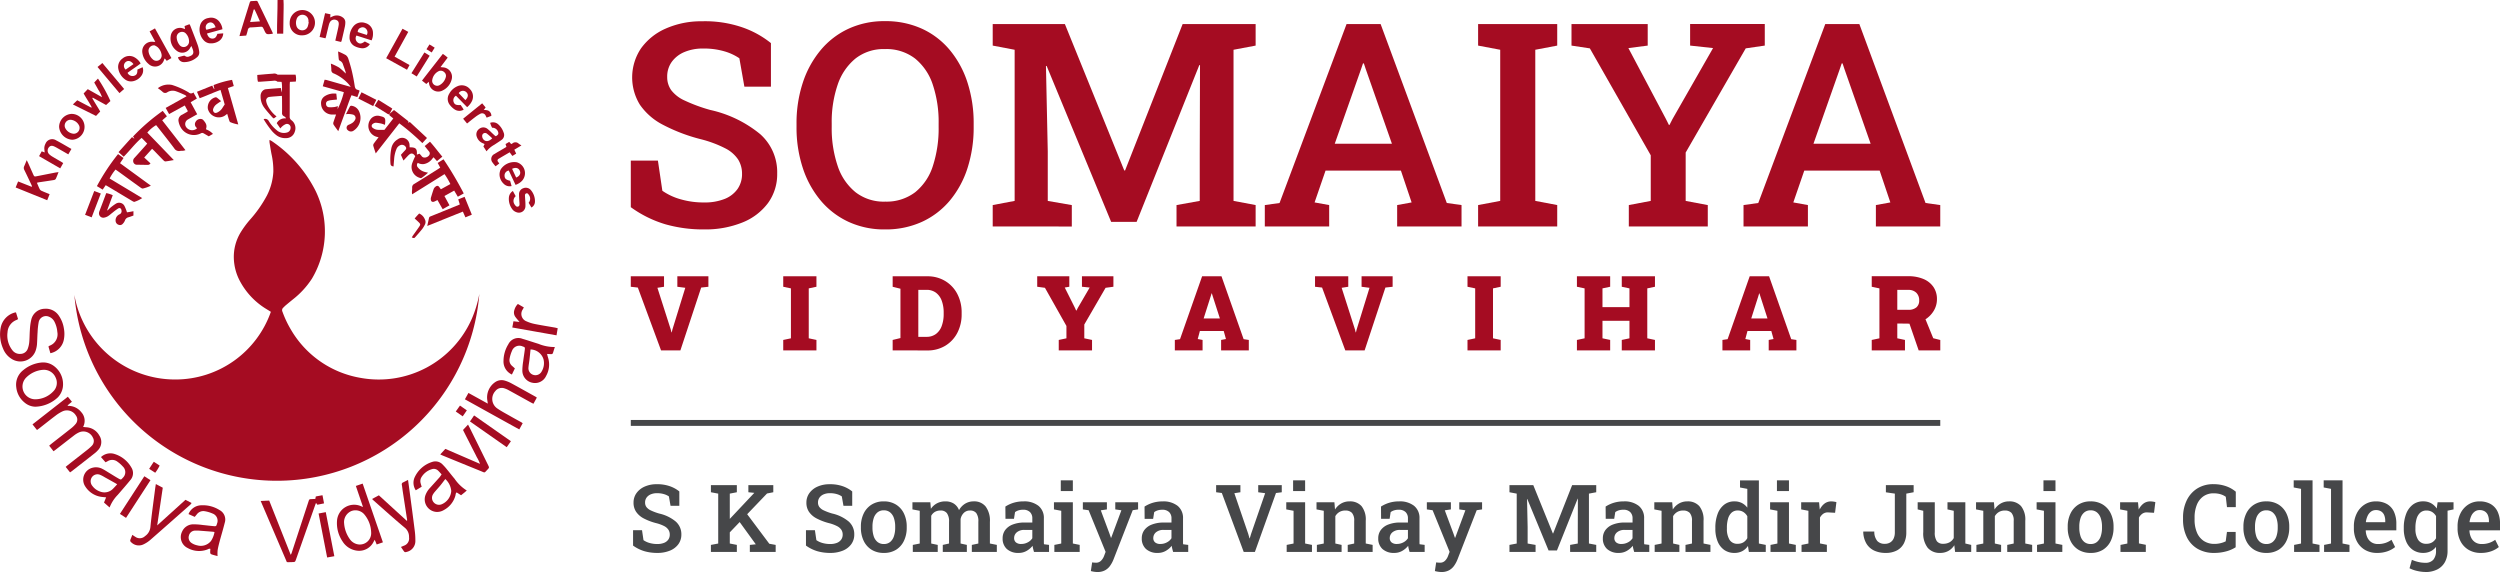 <svg xmlns="http://www.w3.org/2000/svg" width="319.164" height="73.027" viewBox="0 0 319.164 73.027">
    <defs>
        <style>
            .cls-1{fill:#a50c22}
        </style>
    </defs>
    <g id="Group_8672" data-name="Group 8672" transform="translate(-205.944 -361.21)">
        <g id="Group_8158" data-name="Group 8158">
            <path id="Path_16982" d="M290.337 405.942l-2.964-8.021-.9-.1v-1.339h4.245v1.339l-.845.13 1.7 5.316.091.37h.039l.085-.351 1.644-5.335-1.014-.13v-1.339h3.965v1.339l-.923.1-2.652 8.021z" class="cls-1" data-name="Path 16982"/>
            <path id="Path_16983" d="M305.936 405.942v-1.332l.982-.208v-6.376l-.982-.208v-1.339h4.239v1.339l-.982.208v6.374l.982.208v1.332z" class="cls-1" data-name="Path 16983"/>
            <path id="Path_16984" d="M319.906 405.942v-1.332l.994-.241v-6.3l-.994-.247v-1.339h4.433a4.308 4.308 0 0 1 2.268.6 4.162 4.162 0 0 1 1.547 1.644 5.067 5.067 0 0 1 .559 2.421v.149a5.067 5.067 0 0 1-.559 2.421 4.15 4.15 0 0 1-1.547 1.642 4.343 4.343 0 0 1-2.268.591zm3.275-1.729h1.04a1.96 1.96 0 0 0 1.209-.364 2.214 2.214 0 0 0 .739-1.024 4.338 4.338 0 0 0 .25-1.537v-.156a4.317 4.317 0 0 0-.25-1.534 2.226 2.226 0 0 0-.739-1.021 1.966 1.966 0 0 0-1.209-.363h-1.04z" class="cls-1" data-name="Path 16984"/>
            <path id="Path_16985" d="M341.109 405.942v-1.332l.982-.208v-1.579l-2.744-4.87-.987-.135v-1.339h4.1v1.339l-.585.1 1.3 2.594.149.331h.059l.155-.312 1.522-2.613-.989-.1v-1.339h4.017v1.339l-1 .135-2.717 4.687v1.76l.988.208v1.332z" class="cls-1" data-name="Path 16985"/>
            <path id="Path_16986" d="M355.93 405.942v-1.332l.663-.1 2.821-8.033h2.47l2.827 8.033.663.1v1.332h-3.536v-1.332l.618-.118-.286-1.027h-3.042l-.274 1.027.618.118v1.332zm3.678-4.075h2.074l-.923-2.867-.1-.331h-.039l-.11.364z" class="cls-1" data-name="Path 16986"/>
            <path id="Path_16987" d="M377.692 405.942l-2.964-8.021-.9-.1v-1.339h4.244v1.339l-.846.13 1.7 5.316.09.37h.039l.084-.351 1.645-5.335-1.014-.13v-1.339h3.965v1.339l-.923.1-2.652 8.021z" class="cls-1" data-name="Path 16987"/>
            <path id="Path_16988" d="M393.293 405.942v-1.332l.981-.208v-6.376l-.981-.208v-1.339h4.237v1.339l-.981.208v6.374l.981.208v1.332z" class="cls-1" data-name="Path 16988"/>
            <path id="Path_16989" d="M407.262 405.942v-1.332l.981-.208v-6.376l-.981-.208v-1.339h4.245v1.339l-.982.208v2.391h3.445v-2.391l-.982-.208v-1.339h4.238v1.339l-.981.208v6.374l.981.208v1.332h-4.238v-1.33l.982-.208v-2.237h-3.445v2.235l.982.208v1.332z" class="cls-1" data-name="Path 16989"/>
            <path id="Path_16990" d="M425.839 405.942v-1.332l.663-.1 2.821-8.033h2.47l2.827 8.033.663.1v1.332h-3.536v-1.332l.618-.118-.286-1.027h-3.042l-.274 1.027.619.118v1.332zm3.678-4.075h2.075l-.924-2.867-.1-.331h-.039l-.11.364z" class="cls-1" data-name="Path 16990"/>
            <path id="Path_16991" d="M444.9 405.942v-1.332l.982-.208v-6.376l-.982-.208v-1.346h4.653a4.889 4.889 0 0 1 1.951.357 2.887 2.887 0 0 1 1.274 1.018 2.71 2.71 0 0 1 .448 1.562 2.833 2.833 0 0 1-.452 1.547 3.32 3.32 0 0 1-1.238 1.148 3.62 3.62 0 0 1-1.794.426l-1.579-.02v1.89l.981.208v1.332zm3.263-5.18h1.417a1.518 1.518 0 0 0 1.02-.309 1.114 1.114 0 0 0 .358-.894 1.318 1.318 0 0 0-.365-.972 1.4 1.4 0 0 0-1.04-.367h-1.39zm2.729 5.18l-1.273-3.692 1.982-.675 1.151 2.814.9.227v1.326z" class="cls-1" data-name="Path 16991"/>
        </g>
        <path id="Line_1145" fill="none" stroke="#464749" stroke-miterlimit="10" stroke-width="0.754px" d="M0 0L167.174 0" data-name="Line 1145" transform="translate(286.475 415.202)"/>
        <path id="Path_16992" d="M295.812 390.5a17.666 17.666 0 0 1-4.917-.656 14.637 14.637 0 0 1-4.42-2.185v-5.945h3.462l.567 3.85a7.678 7.678 0 0 0 2.316 1.083 10.455 10.455 0 0 0 2.992.41 6.848 6.848 0 0 0 2.652-.453 3.673 3.673 0 0 0 1.643-1.271 3.3 3.3 0 0 0 .569-1.933 3.394 3.394 0 0 0-.5-1.829 4.3 4.3 0 0 0-1.651-1.429 14.677 14.677 0 0 0-3.124-1.163 22.08 22.08 0 0 1-4.836-1.846 8.039 8.039 0 0 1-2.929-2.556 6.648 6.648 0 0 1 .142-7.189 7.633 7.633 0 0 1 3.133-2.52 11.157 11.157 0 0 1 4.632-.941 14.683 14.683 0 0 1 5.086.746 12.151 12.151 0 0 1 3.737 2.041v5.557h-3.391l-.639-3.622a6.756 6.756 0 0 0-1.89-.879 9.239 9.239 0 0 0-2.743-.364 5.973 5.973 0 0 0-2.378.444 3.805 3.805 0 0 0-1.616 1.252 3.186 3.186 0 0 0-.586 1.925 2.867 2.867 0 0 0 .516 1.7 4.466 4.466 0 0 0 1.721 1.322 20.784 20.784 0 0 0 3.266 1.2 15.167 15.167 0 0 1 6.372 3.09 6.486 6.486 0 0 1 2.166 5.023 6.239 6.239 0 0 1-1.161 3.754 7.534 7.534 0 0 1-3.267 2.493 12.6 12.6 0 0 1-4.926.889" class="cls-1" data-name="Path 16992"/>
        <path id="Path_16993" d="M318.922 390.5a10.858 10.858 0 0 1-4.649-.968 10.277 10.277 0 0 1-3.56-2.724 12.493 12.493 0 0 1-2.28-4.154 16.546 16.546 0 0 1-.8-5.254v-.391a16.482 16.482 0 0 1 .8-5.236 12.582 12.582 0 0 1 2.28-4.162 10.21 10.21 0 0 1 3.56-2.734 10.83 10.83 0 0 1 4.632-.967 11.171 11.171 0 0 1 4.739.967 10.107 10.107 0 0 1 3.569 2.734 12.46 12.46 0 0 1 2.254 4.162 16.832 16.832 0 0 1 .781 5.236v.391a16.9 16.9 0 0 1-.781 5.254 12.373 12.373 0 0 1-2.254 4.154 10.173 10.173 0 0 1-3.569 2.724 11.112 11.112 0 0 1-4.722.968m0-3.551a6.043 6.043 0 0 0 3.862-1.2 7.03 7.03 0 0 0 2.254-3.346 15.428 15.428 0 0 0 .737-5.005v-.427a14.979 14.979 0 0 0-.746-4.951 7.156 7.156 0 0 0-2.263-3.338 6.009 6.009 0 0 0-3.861-1.207 5.808 5.808 0 0 0-3.746 1.207 7.312 7.312 0 0 0-2.272 3.338 14.683 14.683 0 0 0-.762 4.951v.427a14.992 14.992 0 0 0 .762 5 7.2 7.2 0 0 0 2.282 3.354 5.868 5.868 0 0 0 3.753 1.2" class="cls-1" data-name="Path 16993"/>
        <path id="Path_16994" d="M332.679 390.124v-2.734l2.8-.532v-19.295l-2.8-.532v-2.752h9.213l7.579 18.692h.107l7.349-18.692h9.318v2.752l-2.822.532v19.294l2.822.532v2.734h-10.1v-2.733l2.964-.532v-6.017l.035-11.308-.089-.016-8.006 20.022H347.8l-8.237-19.916-.087.019.231 10.9v6.319l3.07.532v2.734z" class="cls-1" data-name="Path 16994"/>
        <path id="Path_16995" d="M367.417 390.124v-2.734l1.882-.265 8.555-22.846h4.346l8.45 22.846 1.881.265v2.734h-8.219v-2.734l1.846-.337-1.367-4.065h-9.621l-1.4 4.065 1.863.337v2.734zm8.928-10.562h7.3l-3.354-9.567-.23-.692h-.108l-.248.727z" class="cls-1" data-name="Path 16995"/>
        <path id="Path_16996" d="M394.647 390.124v-2.734l2.822-.532v-19.295l-2.822-.532v-2.752h10.1v2.752l-2.8.532v19.294l2.8.532v2.734z" class="cls-1" data-name="Path 16996"/>
        <path id="Path_16997" d="M413.888 390.124v-2.734l2.8-.532v-5.822l-7.775-13.651-2.343-.354v-2.752h9.73v2.752l-2.467.319 4.794 9.053.39.781.07-.035.372-.729 5.184-9.071-2.929-.319v-2.752h9.532v2.752l-2.432.354-7.667 13.3v6.177l2.822.532v2.734z" class="cls-1" data-name="Path 16997"/>
        <path id="Path_16998" d="M428.532 390.124v-2.734l1.882-.265 8.555-22.846h4.349l8.45 22.846 1.88.265v2.734h-8.218v-2.734l1.846-.337-1.367-4.065h-9.621l-1.4 4.065 1.863.337v2.734zm8.928-10.562h7.3l-3.354-9.567-.23-.692h-.108l-.248.727z" class="cls-1" data-name="Path 16998"/>
        <path id="Path_17219" fill="#464749" d="M3.7.123a5.823 5.823 0 0 1-1.626-.217 4.835 4.835 0 0 1-1.459-.72v-1.963h1.143l.188 1.271a2.547 2.547 0 0 0 .765.357 3.457 3.457 0 0 0 .987.135 2.26 2.26 0 0 0 .876-.149 1.213 1.213 0 0 0 .542-.419 1.09 1.09 0 0 0 .184-.639 1.119 1.119 0 0 0-.164-.6 1.424 1.424 0 0 0-.542-.479 4.831 4.831 0 0 0-1.031-.38 7.308 7.308 0 0 1-1.6-.609A2.653 2.653 0 0 1 1-5.133a2.056 2.056 0 0 1-.325-1.16 2.051 2.051 0 0 1 .372-1.213 2.521 2.521 0 0 1 1.033-.832 3.684 3.684 0 0 1 1.529-.311 4.845 4.845 0 0 1 1.679.249 4.022 4.022 0 0 1 1.233.674v1.834H5.4l-.211-1.2a2.24 2.24 0 0 0-.624-.29 3.044 3.044 0 0 0-.905-.12 1.969 1.969 0 0 0-.785.146 1.254 1.254 0 0 0-.533.413 1.054 1.054 0 0 0-.192.643.949.949 0 0 0 .17.563 1.481 1.481 0 0 0 .568.437 6.925 6.925 0 0 0 1.078.4 5.011 5.011 0 0 1 2.1 1.02 2.143 2.143 0 0 1 .715 1.658A2.058 2.058 0 0 1 6.4-.993a2.484 2.484 0 0 1-1.077.823A4.16 4.16 0 0 1 3.7.123zm9.021-2.373l-.773-.891 4.125-4.383.018-.023-.756-.076v-.908h3.182v.908l-.8.158zM10.553 0v-.9l.932-.176v-6.371l-.932-.176v-.908h3.311v.908l-.9.176v6.369l.9.176V0zm4.969 0v-.9l.756-.076v-.008L14.027-4.09l.926-1.037 3.053 4.078.814.149V0zM25.77.123a5.823 5.823 0 0 1-1.623-.217 4.835 4.835 0 0 1-1.459-.721v-1.962h1.142l.188 1.271a2.547 2.547 0 0 0 .765.357 3.457 3.457 0 0 0 .987.135 2.26 2.26 0 0 0 .876-.149 1.213 1.213 0 0 0 .542-.419 1.09 1.09 0 0 0 .188-.639 1.119 1.119 0 0 0-.164-.6 1.424 1.424 0 0 0-.545-.472 4.831 4.831 0 0 0-1.031-.384 7.308 7.308 0 0 1-1.6-.609 2.653 2.653 0 0 1-.967-.844 2.056 2.056 0 0 1-.325-1.16 2.051 2.051 0 0 1 .372-1.213 2.521 2.521 0 0 1 1.034-.832 3.684 3.684 0 0 1 1.529-.311 4.845 4.845 0 0 1 1.681.246 4.022 4.022 0 0 1 1.233.674v1.834h-1.118l-.211-1.2a2.24 2.24 0 0 0-.624-.29 3.044 3.044 0 0 0-.905-.12 1.969 1.969 0 0 0-.785.146 1.254 1.254 0 0 0-.533.413 1.054 1.054 0 0 0-.193.636.949.949 0 0 0 .17.563 1.481 1.481 0 0 0 .568.437 6.925 6.925 0 0 0 1.078.4 5.011 5.011 0 0 1 2.1 1.02 2.143 2.143 0 0 1 .715 1.658 2.058 2.058 0 0 1-.384 1.239 2.484 2.484 0 0 1-1.071.82 4.16 4.16 0 0 1-1.63.293zm6.861 0a2.9 2.9 0 0 1-1.57-.41 2.686 2.686 0 0 1-1.008-1.14 3.822 3.822 0 0 1-.353-1.678v-.123a3.789 3.789 0 0 1 .352-1.67 2.729 2.729 0 0 1 1.008-1.143 2.849 2.849 0 0 1 1.559-.416 2.887 2.887 0 0 1 1.57.413A2.709 2.709 0 0 1 35.2-4.9a3.8 3.8 0 0 1 .352 1.676v.123a3.822 3.822 0 0 1-.352 1.674 2.692 2.692 0 0 1-1 1.14 2.877 2.877 0 0 1-1.569.41zm0-1.137a1.223 1.223 0 0 0 .812-.267 1.594 1.594 0 0 0 .478-.738 3.416 3.416 0 0 0 .158-1.087v-.123a3.368 3.368 0 0 0-.158-1.078 1.6 1.6 0 0 0-.48-.738 1.235 1.235 0 0 0-.82-.27 1.218 1.218 0 0 0-.809.27 1.584 1.584 0 0 0-.478.738 3.427 3.427 0 0 0-.155 1.078v.123a3.475 3.475 0 0 0 .155 1.087 1.555 1.555 0 0 0 .48.738 1.247 1.247 0 0 0 .817.267zM36.328 0v-.9l.885-.176v-4.18l-.932-.176v-.908h2.285l.07.832a2.182 2.182 0 0 1 .776-.7 2.259 2.259 0 0 1 1.081-.249 1.957 1.957 0 0 1 1.063.278 1.72 1.72 0 0 1 .671.841 2.242 2.242 0 0 1 .773-.82 2.071 2.071 0 0 1 1.122-.3 1.86 1.86 0 0 1 1.5.65 3 3 0 0 1 .548 1.969v2.76l.885.176V0h-3.192v-.9l.832-.176v-2.768a1.784 1.784 0 0 0-.27-1.125.973.973 0 0 0-.791-.322 1.089 1.089 0 0 0-.8.311 1.482 1.482 0 0 0-.407.791v3.111l.8.176V0h-3.073v-.9l.8-.176v-2.768a1.763 1.763 0 0 0-.275-1.11.97.97 0 0 0-.8-.337 1.406 1.406 0 0 0-.729.176 1.275 1.275 0 0 0-.472.5v3.539l.832.176V0zM49.84.123a2.136 2.136 0 0 1-1.506-.5 1.774 1.774 0 0 1-.539-1.371 1.736 1.736 0 0 1 .328-1.049 2.136 2.136 0 0 1 .961-.706 4.112 4.112 0 0 1 1.535-.255h.967v-.533a1.079 1.079 0 0 0-.3-.8 1.193 1.193 0 0 0-.876-.3 1.938 1.938 0 0 0-.58.079 1.527 1.527 0 0 0-.451.226l-.135.855h-1.086l-.012-1.564a4.183 4.183 0 0 1 1.043-.483 4.286 4.286 0 0 1 1.277-.179 2.927 2.927 0 0 1 1.9.565 1.969 1.969 0 0 1 .694 1.62V-1.225q0 .123.015.24l.645.082V0H51.8q-.059-.205-.108-.4a2.993 2.993 0 0 1-.073-.387 2.621 2.621 0 0 1-.765.653 2.008 2.008 0 0 1-1.014.257zm.334-1.143a1.73 1.73 0 0 0 .832-.208 1.479 1.479 0 0 0 .58-.524v-1.06H50.6a1.436 1.436 0 0 0-1 .308.945.945 0 0 0-.337.718.7.7 0 0 0 .234.568 1.013 1.013 0 0 0 .677.198zM54.4 0v-.9l.879-.176v-4.18l-.932-.176v-.908h2.413v5.262l.873.176V0zm.82-7.775v-1.366h1.54v1.365zm4.67 10.336a2.9 2.9 0 0 1-.419-.035 2.964 2.964 0 0 1-.413-.088l.164-1.107q.105.018.255.029t.237.012a.884.884 0 0 0 .621-.231A1.669 1.669 0 0 0 60.75.5l.193-.51-2.168-5.316-.738-.105v-.909h3.07v.908l-.779.117 1.1 2.953.193.551h.035l1.3-3.51-.779-.111v-.908h2.912v.908l-.686.1L61.951.955a3.794 3.794 0 0 1-.437.812 1.911 1.911 0 0 1-.656.58 2 2 0 0 1-.963.214zM67.605.123a2.136 2.136 0 0 1-1.506-.5 1.774 1.774 0 0 1-.539-1.371 1.736 1.736 0 0 1 .328-1.049 2.136 2.136 0 0 1 .962-.703 4.112 4.112 0 0 1 1.535-.255h.967v-.533a1.079 1.079 0 0 0-.3-.8 1.193 1.193 0 0 0-.876-.3 1.938 1.938 0 0 0-.58.079 1.527 1.527 0 0 0-.451.226l-.135.855h-1.086l-.012-1.564a4.183 4.183 0 0 1 1.043-.483 4.286 4.286 0 0 1 1.277-.179 2.927 2.927 0 0 1 1.9.565 1.969 1.969 0 0 1 .694 1.62V-1.222q0 .123.015.24l.649.082V0h-1.927q-.059-.205-.108-.4a2.993 2.993 0 0 1-.073-.387 2.621 2.621 0 0 1-.765.653 2.008 2.008 0 0 1-1.012.257zm.334-1.143a1.73 1.73 0 0 0 .832-.208 1.479 1.479 0 0 0 .58-.524v-1.06h-.984a1.436 1.436 0 0 0-1 .308.945.945 0 0 0-.337.718.7.7 0 0 0 .234.568 1.013 1.013 0 0 0 .675.198zM78.574 0l-2.795-7.529-.727-.094v-.908h3.1v.908l-.773.123 1.775 5.2.158.557h.035l.164-.551 1.8-5.209-.885-.117v-.908h3.006v.908l-.738.094L80 0zm5.484 0v-.9l.879-.176v-4.18l-.932-.176v-.908h2.408v5.262l.873.176V0zm.82-7.775v-1.366h1.535v1.365zM87.914 0v-.9l.879-.176v-4.18l-.926-.176v-.908h2.285l.076.92a2.3 2.3 0 0 1 .788-.765 2.1 2.1 0 0 1 1.069-.272 1.952 1.952 0 0 1 1.523.6 2.734 2.734 0 0 1 .545 1.878v2.9l.879.176V0h-3.18v-.9l.826-.176v-2.891a1.464 1.464 0 0 0-.287-1.022 1.127 1.127 0 0 0-.855-.3 1.431 1.431 0 0 0-.747.19 1.468 1.468 0 0 0-.519.53v3.492l.8.176V0zm9.879.123a2.136 2.136 0 0 1-1.506-.5 1.774 1.774 0 0 1-.539-1.371 1.736 1.736 0 0 1 .328-1.049 2.136 2.136 0 0 1 .961-.706 4.112 4.112 0 0 1 1.535-.255h.967v-.533a1.079 1.079 0 0 0-.3-.8 1.193 1.193 0 0 0-.876-.3 1.938 1.938 0 0 0-.58.079 1.527 1.527 0 0 0-.451.226l-.132.856h-1.089L96.1-5.795a4.183 4.183 0 0 1 1.043-.483 4.286 4.286 0 0 1 1.277-.179 2.927 2.927 0 0 1 1.9.565 1.969 1.969 0 0 1 .694 1.62V-1.225q0 .123.015.24l.645.082V0H99.75q-.059-.205-.108-.4a2.993 2.993 0 0 1-.073-.387 2.621 2.621 0 0 1-.765.653 2.008 2.008 0 0 1-1.011.257zm.334-1.143a1.73 1.73 0 0 0 .832-.208 1.479 1.479 0 0 0 .58-.524v-1.06h-.984a1.436 1.436 0 0 0-1 .308.945.945 0 0 0-.337.718.7.7 0 0 0 .234.568 1.013 1.013 0 0 0 .675.198zm5.684 3.58a2.9 2.9 0 0 1-.419-.035 2.964 2.964 0 0 1-.413-.088l.164-1.107q.105.018.255.029t.237.012a.884.884 0 0 0 .621-.231 1.669 1.669 0 0 0 .41-.642l.193-.51-2.168-5.314-.738-.105v-.909h3.07v.908l-.779.117 1.1 2.953.193.551h.035l1.3-3.51-.779-.111v-.908h2.912v.908l-.686.1-2.452 6.287a3.794 3.794 0 0 1-.437.812 1.911 1.911 0 0 1-.656.58 2 2 0 0 1-.963.214zM112.5 0v-.9l.926-.176v-6.371l-.926-.176v-.908h3.041l2.5 6.17h.035l2.426-6.17h3.076v.908l-.932.176v6.369l.932.176V0h-3.334v-.9l.979-.176v-1.988l.012-3.732-.029-.006-2.642 6.609h-1.072l-2.719-6.574-.029.006.076 3.6v2.086l1.014.176V0zm13.969.123a2.136 2.136 0 0 1-1.506-.5 1.774 1.774 0 0 1-.539-1.371 1.736 1.736 0 0 1 .328-1.049 2.136 2.136 0 0 1 .961-.706 4.112 4.112 0 0 1 1.535-.255h.967v-.533a1.079 1.079 0 0 0-.3-.8 1.193 1.193 0 0 0-.876-.3 1.938 1.938 0 0 0-.58.079 1.527 1.527 0 0 0-.451.226l-.135.855h-1.084l-.012-1.564a4.183 4.183 0 0 1 1.043-.483 4.286 4.286 0 0 1 1.277-.179 2.927 2.927 0 0 1 1.9.565 1.969 1.969 0 0 1 .694 1.62V-1.225q0 .123.015.24l.645.082V0h-1.928q-.059-.205-.108-.4a2.993 2.993 0 0 1-.073-.387 2.621 2.621 0 0 1-.765.653 2.008 2.008 0 0 1-1.008.257zm.331-1.143a1.73 1.73 0 0 0 .832-.208 1.479 1.479 0 0 0 .58-.524v-1.06h-.984a1.436 1.436 0 0 0-1 .308.945.945 0 0 0-.337.718.7.7 0 0 0 .234.568 1.013 1.013 0 0 0 .675.198zM131.039 0v-.9l.879-.176v-4.18l-.926-.176v-.908h2.285l.076.92a2.3 2.3 0 0 1 .788-.765 2.1 2.1 0 0 1 1.069-.272 1.952 1.952 0 0 1 1.523.6 2.734 2.734 0 0 1 .545 1.878v2.9l.879.176V0h-3.182v-.9l.826-.176v-2.891a1.464 1.464 0 0 0-.287-1.022 1.127 1.127 0 0 0-.855-.3 1.431 1.431 0 0 0-.747.19 1.468 1.468 0 0 0-.519.53v3.492l.8.176V0zm10.184.123a2.209 2.209 0 0 1-1.312-.387 2.44 2.44 0 0 1-.835-1.081 4.18 4.18 0 0 1-.29-1.62v-.123a4.928 4.928 0 0 1 .29-1.77 2.634 2.634 0 0 1 .838-1.178 2.074 2.074 0 0 1 1.3-.422 2.067 2.067 0 0 1 .952.208 2.034 2.034 0 0 1 .7.595v-2.4l-.932-.176v-.908h2.408v8.063l.879.176V0h-2.156l-.117-.768a2 2 0 0 1-.729.665 2.123 2.123 0 0 1-.996.226zm.416-1.166a1.376 1.376 0 0 0 .727-.185 1.438 1.438 0 0 0 .5-.536v-2.795a1.505 1.505 0 0 0-.5-.536 1.305 1.305 0 0 0-.718-.2 1.13 1.13 0 0 0-.788.278 1.643 1.643 0 0 0-.454.773 4.072 4.072 0 0 0-.146 1.151v.123a2.626 2.626 0 0 0 .325 1.4 1.145 1.145 0 0 0 1.054.527zM145.828 0v-.9l.879-.176v-4.18l-.932-.176v-.908h2.408v5.262l.873.176V0zm.82-7.775v-1.366h1.535v1.365zM149.789 0v-.9l.879-.176v-4.18l-.926-.176v-.908h2.285l.076.8.012.129a2.1 2.1 0 0 1 .618-.773 1.409 1.409 0 0 1 .858-.27 2.228 2.228 0 0 1 .349.029 2.38 2.38 0 0 1 .3.064L154.072-5l-.826-.047a1.029 1.029 0 0 0-.665.158 1.439 1.439 0 0 0-.437.5v3.3l.879.176V0zm10.729.123a3.389 3.389 0 0 1-1.444-.293 2.3 2.3 0 0 1-1-.894 3.05 3.05 0 0 1-.407-1.509l.012-.035h1.4a1.834 1.834 0 0 0 .381 1.21 1.261 1.261 0 0 0 .955.36 1.3 1.3 0 0 0 .691-.176 1.133 1.133 0 0 0 .439-.5 1.852 1.852 0 0 0 .155-.786v-4.947l-1.143-.17v-.914h3.543v.908l-.937.176V-2.5a3 3 0 0 1-.3 1.389 2.135 2.135 0 0 1-.894.914 2.987 2.987 0 0 1-1.451.32zm6.973 0a2.011 2.011 0 0 1-1.591-.647 2.984 2.984 0 0 1-.571-2.013v-2.719l-.715-.176v-.908h2.186v3.814a1.91 1.91 0 0 0 .261 1.151.963.963 0 0 0 .806.331 1.637 1.637 0 0 0 .817-.19 1.4 1.4 0 0 0 .536-.542v-3.48l-.8-.176v-.908h2.28v5.262l.75.176V0h-2.057l-.1-.861a2.084 2.084 0 0 1-.759.729 2.121 2.121 0 0 1-1.044.255zM172.113 0v-.9l.879-.176v-4.18l-.926-.176v-.908h2.285l.076.92a2.3 2.3 0 0 1 .788-.765 2.1 2.1 0 0 1 1.069-.272 1.952 1.952 0 0 1 1.523.6 2.734 2.734 0 0 1 .545 1.878v2.9l.879.176V0h-3.182v-.9l.826-.176v-2.891a1.464 1.464 0 0 0-.287-1.022 1.127 1.127 0 0 0-.855-.3 1.431 1.431 0 0 0-.747.19 1.468 1.468 0 0 0-.519.53v3.492l.8.176V0zm7.74 0v-.9l.879-.176v-4.18l-.932-.176v-.908h2.408v5.262l.873.176V0zm.82-7.775v-1.366h1.535v1.365zM186.7.123a2.9 2.9 0 0 1-1.57-.41 2.686 2.686 0 0 1-1.008-1.14 3.822 3.822 0 0 1-.352-1.679v-.123a3.789 3.789 0 0 1 .352-1.67 2.729 2.729 0 0 1 1.008-1.143 2.849 2.849 0 0 1 1.559-.416 2.887 2.887 0 0 1 1.57.413A2.709 2.709 0 0 1 189.27-4.9a3.8 3.8 0 0 1 .352 1.676v.123a3.822 3.822 0 0 1-.352 1.679 2.692 2.692 0 0 1-1 1.14 2.877 2.877 0 0 1-1.57.405zm0-1.137a1.223 1.223 0 0 0 .812-.267 1.594 1.594 0 0 0 .478-.738 3.416 3.416 0 0 0 .158-1.087v-.123a3.368 3.368 0 0 0-.158-1.078 1.6 1.6 0 0 0-.48-.738 1.235 1.235 0 0 0-.82-.27 1.218 1.218 0 0 0-.809.27 1.584 1.584 0 0 0-.478.738 3.427 3.427 0 0 0-.155 1.078v.123a3.475 3.475 0 0 0 .155 1.087 1.555 1.555 0 0 0 .48.738 1.247 1.247 0 0 0 .817.267zM190.506 0v-.9l.879-.176v-4.18l-.926-.176v-.908h2.285l.076.8.012.129a2.1 2.1 0 0 1 .618-.773 1.409 1.409 0 0 1 .858-.27 2.228 2.228 0 0 1 .349.029 2.38 2.38 0 0 1 .3.064L194.789-5l-.826-.047a1.029 1.029 0 0 0-.665.158 1.439 1.439 0 0 0-.437.5v3.3l.879.176V0zm11.977.123a4.111 4.111 0 0 1-2.153-.536 3.5 3.5 0 0 1-1.365-1.5 5.041 5.041 0 0 1-.472-2.241v-.217a5 5 0 0 1 .469-2.212A3.642 3.642 0 0 1 200.3-8.1a3.813 3.813 0 0 1 2.086-.554 4.78 4.78 0 0 1 1.576.252 3.921 3.921 0 0 1 1.266.709v1.969h-1.125l-.152-1.318a2.161 2.161 0 0 0-.428-.24 2.5 2.5 0 0 0-.513-.152 3.262 3.262 0 0 0-.606-.053 2.222 2.222 0 0 0-1.315.387 2.411 2.411 0 0 0-.835 1.084 4.274 4.274 0 0 0-.287 1.635v.229a4.175 4.175 0 0 0 .3 1.673 2.383 2.383 0 0 0 .876 1.075 2.437 2.437 0 0 0 1.368.375 3.261 3.261 0 0 0 .765-.091 3.009 3.009 0 0 0 .665-.237l.158-1.2h1.113V-.6a4.31 4.31 0 0 1-1.2.521 5.666 5.666 0 0 1-1.53.202zm6.65 0a2.9 2.9 0 0 1-1.57-.41 2.686 2.686 0 0 1-1.008-1.14 3.822 3.822 0 0 1-.352-1.679v-.123a3.789 3.789 0 0 1 .352-1.67 2.729 2.729 0 0 1 1.008-1.143 2.849 2.849 0 0 1 1.559-.416 2.887 2.887 0 0 1 1.57.413A2.709 2.709 0 0 1 211.7-4.9a3.8 3.8 0 0 1 .352 1.676v.123a3.822 3.822 0 0 1-.352 1.679 2.692 2.692 0 0 1-1 1.14 2.877 2.877 0 0 1-1.567.405zm0-1.137a1.223 1.223 0 0 0 .812-.267 1.594 1.594 0 0 0 .478-.738 3.416 3.416 0 0 0 .158-1.087v-.123a3.368 3.368 0 0 0-.158-1.078 1.6 1.6 0 0 0-.48-.738 1.235 1.235 0 0 0-.82-.27 1.218 1.218 0 0 0-.809.27 1.584 1.584 0 0 0-.478.738 3.427 3.427 0 0 0-.155 1.078v.123a3.475 3.475 0 0 0 .155 1.087 1.555 1.555 0 0 0 .48.738 1.247 1.247 0 0 0 .817.267zM212.672 0v-.9l.885-.176v-6.981l-.937-.176v-.908h2.408v8.063l.885.176V0zm3.828 0v-.9l.885-.176v-6.981l-.937-.176v-.908h2.408v8.063l.885.176V0zm6.762.123a2.964 2.964 0 0 1-1.562-.4 2.734 2.734 0 0 1-1.031-1.11 3.486 3.486 0 0 1-.366-1.623v-.246a3.651 3.651 0 0 1 .36-1.649 2.832 2.832 0 0 1 .993-1.137 2.578 2.578 0 0 1 1.441-.413 2.789 2.789 0 0 1 1.444.346 2.2 2.2 0 0 1 .882.981 3.564 3.564 0 0 1 .3 1.526v.844h-3.893l-.012.029a2.285 2.285 0 0 0 .208.885 1.459 1.459 0 0 0 .527.609 1.5 1.5 0 0 0 .835.223 2.952 2.952 0 0 0 .938-.141 2.882 2.882 0 0 0 .779-.4l.463.926a3.212 3.212 0 0 1-.955.533 3.858 3.858 0 0 1-1.353.217zM221.854-3.8h2.455v-.152a1.947 1.947 0 0 0-.126-.729 1.029 1.029 0 0 0-.393-.489 1.206 1.206 0 0 0-.677-.176 1.026 1.026 0 0 0-.627.2 1.4 1.4 0 0 0-.431.542 2.65 2.65 0 0 0-.22.776zm7.594 6.357a4.867 4.867 0 0 1-1.04-.126 4.153 4.153 0 0 1-1-.349l.3-1.078a4.456 4.456 0 0 0 .826.275 3.762 3.762 0 0 0 .855.105 1.312 1.312 0 0 0 1.063-.4 1.715 1.715 0 0 0 .337-1.134v-.5a1.971 1.971 0 0 1-.7.571 2.094 2.094 0 0 1-.926.2 2.286 2.286 0 0 1-1.333-.387 2.435 2.435 0 0 1-.855-1.084 4.112 4.112 0 0 1-.3-1.617v-.123a4.84 4.84 0 0 1 .3-1.77 2.653 2.653 0 0 1 .85-1.178 2.117 2.117 0 0 1 1.321-.422 2.045 2.045 0 0 1 1.008.237 2.119 2.119 0 0 1 .727.677l.111-.8h1.271v6.2a2.925 2.925 0 0 1-.334 1.433 2.286 2.286 0 0 1-.967.938 3.236 3.236 0 0 1-1.515.336zm.117-3.6a1.389 1.389 0 0 0 .729-.182 1.39 1.39 0 0 0 .5-.527v-2.824a1.478 1.478 0 0 0-.5-.524 1.332 1.332 0 0 0-.721-.19 1.16 1.16 0 0 0-.8.278 1.638 1.638 0 0 0-.463.773 4 4 0 0 0-.149 1.151v.123a2.553 2.553 0 0 0 .337 1.4 1.18 1.18 0 0 0 1.066.522zm2.5-4.184l-.621-1.113h1.582v.908zM236.5.123a2.964 2.964 0 0 1-1.562-.4 2.734 2.734 0 0 1-1.031-1.11 3.486 3.486 0 0 1-.366-1.623v-.246a3.651 3.651 0 0 1 .36-1.649 2.832 2.832 0 0 1 .993-1.137 2.578 2.578 0 0 1 1.441-.413 2.789 2.789 0 0 1 1.444.346 2.2 2.2 0 0 1 .882.981 3.564 3.564 0 0 1 .3 1.526v.844h-3.891l-.012.029a2.285 2.285 0 0 0 .208.885 1.459 1.459 0 0 0 .527.609 1.5 1.5 0 0 0 .835.223 2.952 2.952 0 0 0 .938-.141 2.882 2.882 0 0 0 .779-.4l.463.926a3.212 3.212 0 0 1-.955.533 3.858 3.858 0 0 1-1.353.217zM235.09-3.8h2.455v-.152a1.947 1.947 0 0 0-.126-.729 1.029 1.029 0 0 0-.393-.489 1.206 1.206 0 0 0-.677-.176 1.026 1.026 0 0 0-.627.2 1.4 1.4 0 0 0-.431.542 2.65 2.65 0 0 0-.22.776z" data-name="Path 17219" transform="translate(286.15 431.676)"/>
        <path id="Path_16999" d="M240.8 365.481a1.441 1.441 0 0 1-.157.052c-.708.086-.708.086-1.009-.557-.175-.372-.175-.371-.6-.337-.345.027-.691.057-1.035.07a.378.378 0 0 0-.419.341 7.168 7.168 0 0 1-.205.7l-.858.066c.042-.159.068-.272.1-.382q.582-1.883 1.167-3.764c.094-.309.1-.317.416-.326.705-.02.522-.154.845.5.522 1.06 1.029 2.129 1.543 3.193.066.139.129.278.206.444m-2.356-3.074l-.1.009c-.146.514-.294 1.027-.46 1.606l1.253-.084c-.247-.555-.457-1.05-.7-1.531" class="cls-1" data-name="Path 16999"/>
        <path id="Path_17000" d="M242.929 364.132a1.614 1.614 0 1 1 1.64 1.587 1.518 1.518 0 0 1-1.64-1.587m2.43-.092l-.034-.006a1.913 1.913 0 0 0 0-.214.772.772 0 0 0-1.515-.158 1.39 1.39 0 0 0-.026.844.763.763 0 0 0 .695.573.742.742 0 0 0 .754-.487 3.75 3.75 0 0 0 .127-.552" class="cls-1" data-name="Path 17000"/>
        <path id="Path_17001" d="M247.5 366.1c-.258-.059-.486-.109-.754-.169.236-1.023.466-2.013.7-3.038l.682.138-.026.415c.123-.057.22-.108.322-.149a1.254 1.254 0 0 1 1.257.125.745.745 0 0 1 .349.666 2.758 2.758 0 0 1-.054.5c-.125.582-.262 1.162-.4 1.743-.016.068-.047.132-.083.237l-.742-.173c.11-.485.216-.936.315-1.387a6.021 6.021 0 0 0 .121-.632c.036-.353-.073-.533-.343-.624a.64.64 0 0 0-.755.249 1.324 1.324 0 0 0-.163.394c-.124.485-.236.973-.354 1.46-.016.067-.042.134-.078.248" class="cls-1" data-name="Path 17001"/>
        <path id="Path_17002" d="M241.375 361.21h.759c.053.716 0 1.426 0 2.135s-.021 1.427-.032 2.167h-.788c-.016-1.431.071-2.843.062-4.3" class="cls-1" data-name="Path 17002"/>
        <path id="Path_17003" d="M267.138 398.73a25.939 25.939 0 0 1-51.7.128 13.048 13.048 0 0 0 12.918 10.8 12.915 12.915 0 0 0 12.168-8.64c-.16-.1-.328-.207-.5-.311a9.271 9.271 0 0 1-3.4-3.518 6.6 6.6 0 0 1-.827-2.978 6.007 6.007 0 0 1 .881-3.351 12.347 12.347 0 0 1 1.142-1.557 15.718 15.718 0 0 0 2.184-3.1 7.521 7.521 0 0 0 .835-3.053 9.484 9.484 0 0 0-.228-2.24c-.1-.5-.176-1.011-.259-1.518a2.334 2.334 0 0 1 0-.318 2.334 2.334 0 0 1 .284.146 16.77 16.77 0 0 1 5.6 6.365 11.831 11.831 0 0 1-.469 11.2 10.853 10.853 0 0 1-2.439 2.655q-.474.384-.94.776c-.1.084-.186.185-.283.274a.428.428 0 0 0-.1.517 13.077 13.077 0 0 0 1.088 2.3 12.759 12.759 0 0 0 8.889 6.145 12.967 12.967 0 0 0 14.2-7.556 14.394 14.394 0 0 0 .957-3.169" class="cls-1" data-name="Path 17003"/>
        <path id="Path_17004" d="M212.375 406.3l-.247-.853a.941.941 0 0 1 .143-.1 1.547 1.547 0 0 0 .992-1.756 3.448 3.448 0 0 0-.349-1.271 1.334 1.334 0 0 0-.712-.674.949.949 0 0 0-1.315.666 9.124 9.124 0 0 0-.144 1.314c-.037.524-.041 1.05-.08 1.574a3.427 3.427 0 0 1-.133.664 2.063 2.063 0 0 1-3.151 1.132 2.679 2.679 0 0 1-1.045-1.287 4.486 4.486 0 0 1-.3-2.665 2.488 2.488 0 0 1 1.779-1.929 1.035 1.035 0 0 1 .172-.021c.088.286.174.565.264.852a1.563 1.563 0 0 1-.176.105 1.783 1.783 0 0 0-1.168 1.581 3.047 3.047 0 0 0 .617 2.288 1.171 1.171 0 0 0 1.034.47.99.99 0 0 0 .922-.633 3.286 3.286 0 0 0 .2-.865c.048-.523.041-1.051.082-1.575a7.1 7.1 0 0 1 .164-1.238 1.789 1.789 0 0 1 1.7-1.449 1.982 1.982 0 0 1 1.862.929 3.886 3.886 0 0 1 .615 1.59 3.771 3.771 0 0 1 0 1.389 2.178 2.178 0 0 1-1.722 1.763" class="cls-1" data-name="Path 17004"/>
        <path id="Path_17005" d="M215.119 412.505c-.2.165-.366.307-.533.447l.012.074a2.1 2.1 0 0 1 1.72.8 1.632 1.632 0 0 1 .235 1.885c.155.019.277.038.4.046a2.011 2.011 0 0 1 1.661 1.037 1.5 1.5 0 0 1-.183 1.912 2.947 2.947 0 0 1-.364.343q-1.494 1.175-2.993 2.341c-.047.036-.1.066-.187.127l-.558-.7c.11-.093.2-.173.29-.245.809-.634 1.62-1.264 2.427-1.9a5.645 5.645 0 0 0 .592-.52.867.867 0 0 0 .158-1.086 1.339 1.339 0 0 0-1.756-.657 3.205 3.205 0 0 0-.611.367c-.779.6-1.547 1.2-2.32 1.8-.1.079-.206.153-.33.246l-.555-.713c.112-.1.2-.176.289-.247.837-.657 1.678-1.306 2.51-1.968a3.707 3.707 0 0 0 .589-.572.848.848 0 0 0 .023-1.064 1.336 1.336 0 0 0-1.72-.528 4.842 4.842 0 0 0-.878.547c-.687.517-1.36 1.055-2.038 1.584-.1.08-.207.154-.333.248-.191-.242-.367-.463-.573-.721l4.513-3.529.514.636" class="cls-1" data-name="Path 17005"/>
        <path id="Path_17006" d="M226.717 375.363l.536.69-.6.517 2.968 3.81a1.733 1.733 0 0 1-.259.073c-.142.015-.288 0-.429.027a.7.7 0 0 1-.749-.338c-.666-.89-1.36-1.758-2.045-2.634-.079-.1-.164-.2-.263-.324a4.412 4.412 0 0 0-1.126.951c1.112 1.152 2.218 2.3 3.383 3.51-.4.069-.736.139-1.073.174-.081.009-.189-.082-.26-.154-.388-.39-.766-.788-1.148-1.182-.083-.084-.169-.162-.291-.277l-1.007 1.113.8.745a.39.39 0 0 1-.389.193c-.43 0-.86-.01-1.29-.018a.464.464 0 0 1-.491-.286.532.532 0 0 1 .129-.591c.461-.5.912-1.011 1.366-1.518.08-.089.154-.18.26-.3l-.711-.734c-.855.734-1.5 1.613-2.292 2.409l-.663-.587 1.726-1.919.267.185.022-.027-.159-.233a25.315 25.315 0 0 1 3.79-3.271" class="cls-1" data-name="Path 17006"/>
        <path id="Path_17007" d="M248.88 373.157l.08.761c-.284.028-.531.05-.776.08a1.491 1.491 0 0 0-.312.073.372.372 0 0 0-.3.43.39.39 0 0 0 .348.395 3.619 3.619 0 0 0 .742-.025 2.577 2.577 0 0 0 .413-.116l-.034.395a9.846 9.846 0 0 0 .8-2.173l-2.69-.752.234-.837c.107.016.187.019.263.039.563.16 1.125.323 1.687.483l1.385.393a4.481 4.481 0 0 0-.321-.41 5.512 5.512 0 0 0-1.825-1.3.448.448 0 0 1-.33-.478c0-.236-.035-.471-.06-.785a7.8 7.8 0 0 1 1.045.5 7.693 7.693 0 0 1 .856.774 1.354 1.354 0 0 0-.024-.223c-.1-.3-.208-.61-.321-.912a.724.724 0 0 0-.416-.508.266.266 0 0 1-.131-.187c-.038-.307-.056-.615-.088-.995a8 8 0 0 1 1 .475.984.984 0 0 1 .321.5c.173.534.332 1.073.459 1.618.138.592.25 1.192.34 1.794.043.282.126.476.428.523a1.012 1.012 0 0 1 .2.1c-.093.268-.186.53-.285.817l-.752-.239c-.316.749-.56 1.518-.843 2.273s-.547 1.5-.846 2.318c-.237-.328-.44-.588-.615-.868a.428.428 0 0 1 .009-.3c.094-.3.205-.605.327-.957h-.448a1.413 1.413 0 0 1-1.465-1.364 1.039 1.039 0 0 1 .474-.981 2.165 2.165 0 0 1 1.458-.321" class="cls-1" data-name="Path 17007"/>
        <path id="Path_17008" d="M238.876 371.644a2.884 2.884 0 0 1-.061-.3c-.015-.177-.018-.355-.028-.563.391-.034.757-.066 1.122-.1.3-.023.6-.048.894-.065a.669.669 0 0 1 .541.1c.057.05.185.025.278.025h2.053a1.934 1.934 0 0 1 .03.883l-.748.035c-.01.144-.024.27-.024.4 0 1.338 0 2.678-.006 4.016a.536.536 0 0 0 .249.5 1.267 1.267 0 0 1 .4 1.453 1.136 1.136 0 0 1-1.138.814 1.824 1.824 0 0 1-1.237-.394 3.94 3.94 0 0 1-.52-.489 11.658 11.658 0 0 1-1.081-1.534.513.513 0 0 1 .66.245 4.3 4.3 0 0 0 .98 1.135 1.377 1.377 0 0 0 1.331.325.6.6 0 0 0 .47-.564.463.463 0 0 0-.656-.493 1.765 1.765 0 0 0-.414.275 2.245 2.245 0 0 0-.237.258l-.46-.667a1.158 1.158 0 0 1 1.169-.61c-.029-.178-.164-.225-.265-.283a.442.442 0 0 1-.227-.446c.011-.573 0-1.147 0-1.72 0-.128-.01-.257-.019-.431-.562.046-1.1.074-1.623.139a.464.464 0 0 0-.377.564 1.935 1.935 0 0 0 .167.507 4.175 4.175 0 0 0 .869 1.176c.077.074.163.138.281.238l-.35.26a1.352 1.352 0 0 1-.2-.157c-.341-.4-.7-.787-1.009-1.209a2.36 2.36 0 0 1-.477-1.474.919.919 0 0 1 .26-.685.706.706 0 0 1 .363-.2c.64-.069 1.282-.11 1.961-.164l.082.58a3.613 3.613 0 0 0 .015-1.359l-.341-.02c-.07-.005-.164.016-.21-.021-.214-.174-.452-.1-.685-.086-.5.032-1 .072-1.5.106-.093.007-.185 0-.288 0" class="cls-1" data-name="Path 17008"/>
        <path id="Path_17009" d="M252.285 425.925l-.91-2.677c.3-.1.568-.195.868-.3l2.584 7.5-.792.273c-.088-.209-.159-.381-.253-.6-.06.106-.1.169-.133.236a2.057 2.057 0 0 1-2.041 1.163 2.536 2.536 0 0 1-1.939-1.2 4.138 4.138 0 0 1-.7-2.615 2.187 2.187 0 0 1 3.065-1.872c.05.028.109.041.249.1m-2.407 2.1a3.949 3.949 0 0 0 .724 2 1.591 1.591 0 0 0 1.167.689 1.451 1.451 0 0 0 1.56-1.567 3.73 3.73 0 0 0-.824-2.213 1.489 1.489 0 0 0-1.67-.5 1.533 1.533 0 0 0-.957 1.592" class="cls-1" data-name="Path 17009"/>
        <path id="Path_17010" d="M247.113 424.428l.2 1.046-.854.174c-.045-.065-.09-.126-.163-.229a1.07 1.07 0 0 0-.059.112l-1.146 3.242-1.356 3.853c-.117.333-.119.333-.48.344-.18.006-.358.01-.537.013-.036 0-.071-.008-.155-.017-1.1-2.566-2.205-5.153-3.339-7.8l1.088-.05 2.746 6.925a1.474 1.474 0 0 0 .11-.208l2.163-6.605c.092-.284.1-.288.4-.3.151-.009.3-.013.468-.021l.064-.317.85-.156" class="cls-1" data-name="Path 17010"/>
        <path id="Path_17011" d="M265.536 423.829c-.114.1-.191.172-.271.239-.147.122-.3.238-.457.37l-.561-.364c-.146.1-.124.277-.164.414a2.992 2.992 0 0 1-1.489 1.845 1.639 1.639 0 0 1-1 .227 1.606 1.606 0 0 1-1.333-2.139 2.741 2.741 0 0 1 .589-.933q.6-.663 1.2-1.333c.092-.105.164-.23.272-.384-.159-.17-.3-.342-.464-.493a.779.779 0 0 0-.77-.173 2.31 2.31 0 0 0-1.371 1.082.987.987 0 0 0-.066.734c.028.126.074.25.128.427-.241.144-.488.3-.755.456a1.725 1.725 0 0 1-.179-1.574 3.651 3.651 0 0 1 2.3-2.055 1.257 1.257 0 0 1 1.317.351 7 7 0 0 1 .57.642c.32.386.623.786.949 1.167a5.156 5.156 0 0 0 1.553 1.494m-2.747-1.457c-.243.317-.447.6-.666.86s-.472.539-.7.808a1.7 1.7 0 0 0-.166.233.862.862 0 0 0 .028 1.035.9.9 0 0 0 1.03.289 2 2 0 0 0 1.24-1.7 2.315 2.315 0 0 0-.761-1.529" class="cls-1" data-name="Path 17011"/>
        <path id="Path_17012" d="M230.81 427.2l-.8-.358a1.8 1.8 0 0 1 1.646-1.125 3.974 3.974 0 0 1 2.319.613 1.361 1.361 0 0 1 .658 1.632c-.195.786-.435 1.564-.645 2.348-.1.38-.2.762-.262 1.15a4.785 4.785 0 0 0-.007.743c-.208-.057-.378-.1-.547-.149-.395-.113-.409-.134-.386-.547 0-.069.011-.138.018-.223-.165-.064-.289.041-.413.086a2.972 2.972 0 0 1-2.492-.2 1.545 1.545 0 0 1-.714-2.078 1.561 1.561 0 0 1 1.448-.945 8.808 8.808 0 0 1 1.21.089c.463.044.924.106 1.387.145.307.025.332 0 .416-.312a.977.977 0 0 0-.569-1.3 4.121 4.121 0 0 0-.988-.294 1.039 1.039 0 0 0-1.018.4c-.084.1-.164.2-.265.323m2.523 1.94a1.259 1.259 0 0 0-.166-.04c-.534-.043-1.069-.088-1.605-.126a5.184 5.184 0 0 0-.715-.022.821.821 0 0 0-.777.631.832.832 0 0 0 .331.948 2.032 2.032 0 0 0 .716.3 1.659 1.659 0 0 0 1.774-.564 3 3 0 0 0 .442-1.131" class="cls-1" data-name="Path 17012"/>
        <path id="Path_17013" d="M219.935 425.995l-.713-.625c.088-.216.17-.42.271-.665l-.444-.044a2.9 2.9 0 0 1-2.218-1.344 1.569 1.569 0 0 1 .934-2.395 1.748 1.748 0 0 1 1.253.15c.287.144.555.324.831.49.419.253.83.517 1.256.757.279.157.31.138.509-.1a.986.986 0 0 0 .016-1.448 4.055 4.055 0 0 0-.691-.616 1.09 1.09 0 0 0-1.247-.068c-.083.045-.166.087-.275.143-.191-.221-.377-.432-.581-.666a1.753 1.753 0 0 1 1.614-.43 3.725 3.725 0 0 1 2.261 1.754 1.33 1.33 0 0 1-.145 1.633c-.472.585-.972 1.148-1.461 1.72-.038.045-.079.088-.117.135a4.77 4.77 0 0 0-1.053 1.623m.968-2.957c-.089-.06-.125-.087-.164-.108-.477-.269-.954-.538-1.432-.8a4.592 4.592 0 0 0-.569-.3.864.864 0 0 0-1.155.476.927.927 0 0 0 .158.943 2.033 2.033 0 0 0 .966.706 1.518 1.518 0 0 0 1.654-.341c.178-.174.341-.362.542-.577" class="cls-1" data-name="Path 17013"/>
        <path id="Path_17014" d="M271.678 408.239c-.128.262-.25.517-.382.786a1.82 1.82 0 0 1-1.071-1.755 4.087 4.087 0 0 1 .614-2.107 1.418 1.418 0 0 1 1.8-.7c.687.2 1.364.434 2.049.643a5.354 5.354 0 0 0 2.089.407c-.087.273-.162.509-.235.747a.22.22 0 0 1-.247.162c-.153-.006-.306-.015-.511-.026.044.165.077.309.122.45a2.952 2.952 0 0 1-.241 2.355 1.556 1.556 0 0 1-1.753.872 1.578 1.578 0 0 1-1.283-1.557 8 8 0 0 1 .107-1.173c.062-.5.147-.993.206-1.489.036-.3.008-.323-.266-.413a1 1 0 0 0-1.367.558 4.3 4.3 0 0 0-.316 1.055.946.946 0 0 0 .327.87l.356.318m2-2.419c-.047.46-.088.9-.139 1.335-.037.319-.1.636-.125.956a.882.882 0 0 0 .671.969.9.9 0 0 0 1.024-.47 2.044 2.044 0 0 0 .219-1.553 1.77 1.77 0 0 0-1.65-1.237" class="cls-1" data-name="Path 17014"/>
        <path id="Path_17015" d="M272.677 415.233c-.148.272-.281.511-.438.8-2.327-1.278-4.622-2.56-6.945-3.847.159-.283.3-.529.455-.811l2.472 1.365c-.027-.182-.038-.286-.058-.389a2.364 2.364 0 0 1 1.009-2.364 1.439 1.439 0 0 1 1.235-.18 4.108 4.108 0 0 1 .792.325c1.039.564 2.071 1.143 3.1 1.715.051.029.1.065.18.119l-.432.79c-.134-.067-.239-.116-.342-.172-.929-.514-1.857-1.033-2.79-1.542a2.955 2.955 0 0 0-.589-.257 1.034 1.034 0 0 0-1.154.364 1.471 1.471 0 0 0 .225 2.183c.546.381 1.144.689 1.724 1.021.444.255.9.5 1.346.748.061.033.117.077.206.137" class="cls-1" data-name="Path 17015"/>
        <path id="Path_17016" d="M261.791 386.75c-.157.078-.272.14-.391.191-.261.115-.449-.005-.459-.291a.63.63 0 0 1 .019-.213c.111-.366.223-.732.349-1.091a.667.667 0 0 1 .183-.258c.25-.227.411-.2.591.086.037.058.082.112.147.2l1.21-.667a9.2 9.2 0 0 0-.745-1.268l-4.13 2.577a1.787 1.787 0 0 1-.033-.272c.006-.189.04-.381.031-.57a.485.485 0 0 1 .276-.489c.988-.6 1.966-1.221 2.947-1.836.11-.068.218-.142.36-.236-.105-.2-.2-.377-.324-.6.244-.153.481-.3.744-.468a44.91 44.91 0 0 1 2.583 4.361l-.756.421-.466-.784-1.244.69.645 1.191-.869.491c-.227-.394-.437-.764-.668-1.169" class="cls-1" data-name="Path 17016"/>
        <path id="Path_17017" d="M227.089 374.99l1.333-.742c.437-.243.873-.488 1.336-.745a1.03 1.03 0 0 0-.182-.155c-.371-.162-.739-.334-1.121-.469a1.281 1.281 0 0 0-1.139.1.466.466 0 0 1-.641-.068 6.948 6.948 0 0 0-.58-.444 2.232 2.232 0 0 1 1.807-.414 9.845 9.845 0 0 1 2.149.968.414.414 0 0 0 .583-.011l.444.782-.793.472.837 1.536c-.25.137-.477.264-.7.391-.155.087-.314.17-.467.263a.665.665 0 0 0-.246.977.927.927 0 0 0 1.381.169 1 1 0 0 0-.071-.107.56.56 0 0 1-.108-.715.7.7 0 0 1 .712-.378.459.459 0 0 1 .253.115c.268.309.536.626.385 1.087a.532.532 0 0 0 0 .129 2.148 2.148 0 0 1 .87.575c-.194.111-.374.214-.533.307-.241-.14-.454-.265-.669-.386a.326.326 0 0 0-.337.005 1.944 1.944 0 0 1-2.571-.748 2.266 2.266 0 0 1-.273-.731.776.776 0 0 1 .47-.91c.208-.118.415-.235.622-.355.02-.011.033-.034.084-.092l-.391-.722-2 1.1c-.149-.265-.285-.51-.436-.782" class="cls-1" data-name="Path 17017"/>
        <path id="Path_17018" d="M210.494 413.134a2.2 2.2 0 0 1-1.434-.549 2.878 2.878 0 0 1-1.04-1.941 2.345 2.345 0 0 1 .9-2.186 4.28 4.28 0 0 1 2.278-.962 2.284 2.284 0 0 1 1.505.355 2.883 2.883 0 0 1 1.261 2.815 2.415 2.415 0 0 1-.627 1.265 4.368 4.368 0 0 1-2.843 1.2m.934-4.707a3.4 3.4 0 0 0-2.153 1 1.628 1.628 0 0 0 1.21 2.761 3.178 3.178 0 0 0 2.238-.987 1.534 1.534 0 0 0 .322-1.787 1.614 1.614 0 0 0-1.617-.984" class="cls-1" data-name="Path 17018"/>
        <path id="Path_17019" d="M219.436 384.855l-.385.565c-.247-.152-.477-.292-.736-.449a27.023 27.023 0 0 1 2.7-4.089l.7.5-.446.664 3.934 2.87a4.658 4.658 0 0 1-1.011.36c-.1.023-.243-.072-.343-.145-.931-.668-1.856-1.344-2.784-2.017-.114-.082-.232-.162-.371-.259a6.139 6.139 0 0 0-.754 1.144l4.158 2.5a3.971 3.971 0 0 1-.974.474c-.081.032-.222-.056-.32-.115-.973-.58-1.945-1.167-2.916-1.749-.141-.086-.286-.164-.448-.258" class="cls-1" data-name="Path 17019"/>
        <path id="Path_17020" d="M253.44 424.913l.874-.468 3.586 3.276a.6.6 0 0 0 .02-.143q-.273-1.788-.548-3.574c-.045-.295-.074-.593-.125-.886a.258.258 0 0 1 .154-.319c.2-.1.4-.2.634-.323.08.576.155 1.1.224 1.634.21 1.586.425 3.171.623 4.76a9.669 9.669 0 0 1 .09 1.391 1.412 1.412 0 0 1-1.077 1.4c-.262.072-.288.065-.446-.157-.1-.146-.2-.294-.316-.468l.369-.157a.964.964 0 0 0 .662-1.066v-.036a1.485 1.485 0 0 0-.581-1.227c-1.317-1.1-2.6-2.257-3.887-3.394-.078-.068-.152-.142-.254-.241" class="cls-1" data-name="Path 17020"/>
        <path id="Path_17021" d="M225.842 423.007c.326.173.6.315.882.468l-.711 4.812 3.611-3.269.779.41a1.271 1.271 0 0 1-.158.207c-1.7 1.5-3.4 3.008-5.107 4.5a3.86 3.86 0 0 1-.9.583 1.367 1.367 0 0 1-1.53-.266.289.289 0 0 1-.106-.375c.077-.184.15-.371.237-.586.141.1.255.177.374.248a.972.972 0 0 0 1.252-.09 1.576 1.576 0 0 0 .682-1.178c.162-1.6.391-3.2.594-4.8.026-.2.057-.4.1-.667" class="cls-1" data-name="Path 17021"/>
        <path id="Path_17022" d="M255.7 375.719l.543-.463c.065.051.19.142.31.236.462.361.92.722 1.383 1.081.109.085.211.165.116.329l.21-.119 2.193 2.043-.591.654a29.409 29.409 0 0 0-2.946-2.526l-3.005 3.843c-.126-.384-.241-.7-.322-1.012a.413.413 0 0 1 .1-.283c.177-.249.37-.49.584-.768l-.249-.059a1.44 1.44 0 0 1-.8-2.206 1.107 1.107 0 0 1 1.231-.442c.642.15.711.246.661.892a2.327 2.327 0 0 1-.042.23 2.726 2.726 0 0 0-.38-.143 4.631 4.631 0 0 0-.77-.127.67.67 0 0 0-.387.148.3.3 0 0 0 0 .512 1.151 1.151 0 0 0 .732.247h.753l1.132-1.452c-.145-.12-.265-.215-.382-.312-.1-.079-.186-.16-.079-.3z" class="cls-1" data-name="Path 17022"/>
        <path id="Path_17023" d="M233.033 372.13l.235.459.045-.016-.107-.5a12.176 12.176 0 0 1 2.365-.667l.218.789c-.262.086-.484.162-.75.252l1.325 4.651a4.246 4.246 0 0 1-1.031-.3c-.064-.023-.1-.149-.134-.235-.086-.259-.159-.521-.247-.818-.121.089-.21.16-.3.226a1.443 1.443 0 0 1-2.167-.852 1.323 1.323 0 0 1 .955-1.484.274.274 0 0 1 .2.044c.178.137.346.285.534.444-.2.131-.37.234-.527.357a1.194 1.194 0 0 0-.477.61.424.424 0 0 0 .1.463c.135.123.289.075.436.009a1.546 1.546 0 0 0 .668-.628c.073-.118.152-.231.257-.391l-.534-1.849c-.909.327-1.748.719-2.661 1.057-.111-.265-.216-.522-.342-.826l1.954-.788" class="cls-1" data-name="Path 17023"/>
        <path id="Path_17024" d="M256.184 382.46c-.245-.029-.377-.127-.388-.363a7 7 0 0 1 .127-2.032 1.687 1.687 0 0 1 .791-1.063.939.939 0 0 1 1.513.779l.017.243c.774-.025.972.17.918.926l.339-.12c.1.111.2.213.281.325.25.335.867.135 1.007-.232a.385.385 0 0 0-.093-.4c-.174-.211-.342-.427-.533-.666l.675-.559c.55.611 1.028 1.259 1.577 1.916l-.683.56-.441-.485c-.068.082-.129.149-.183.22a1.708 1.708 0 0 1-1.006.638 1.219 1.219 0 0 1-.816-.146.423.423 0 0 0 .013.589 1.609 1.609 0 0 0 .784.542c.145.05.3.076.507.128a8.133 8.133 0 0 1-.838.674c-.048.035-.164.008-.233-.024a1.438 1.438 0 0 1-.936-1.9 9.06 9.06 0 0 1 .37-.854c-.254-.417-.539-.457-.878-.109-.2.205-.392.416-.622.66l-.326-.731c.162-.175.32-.351.481-.524.123-.133.264-.256.147-.465a.577.577 0 0 0-.61-.277.885.885 0 0 0-.575.5 4.043 4.043 0 0 0-.311 1.354c-.03.294-.05.588-.075.89" class="cls-1" data-name="Path 17024"/>
        <path id="Path_17025" d="M262.15 419.225l.651-.709 4.423 1.913a4.886 4.886 0 0 0-.415-.866c-.137-.291-.289-.576-.436-.862s-.292-.575-.438-.862l-.44-.86c-.146-.287-.288-.573-.441-.875l.64-.689c.117.223.212.4.3.579l2.262 4.593c.158.322.16.324-.083.581-.424.446-.288.414-.832.191q-2.437-.988-4.87-1.987c-.095-.039-.189-.085-.322-.147" class="cls-1" data-name="Path 17025"/>
        <path id="Path_17026" d="M210.655 384.544c.138.315.242.594.382.854a.585.585 0 0 0 .277.2c.3.136.614.257.965.4l-.308.775-4.028-1.63c.108-.266.2-.494.314-.768.586.231 1.153.455 1.719.68l.06-.061c-.051-.115-.1-.229-.152-.343-.277-.583-.55-1.166-.835-1.745a.505.505 0 0 1-.016-.476c.109-.235.2-.479.325-.775.086.178.149.3.206.428.205.457.407.916.612 1.373.14.309.15.313.491.246.773-.151 1.546-.306 2.318-.457.125-.023.251-.036.434-.062-.132.331-.231.611-.36.876a.386.386 0 0 1-.263.139c-.624.1-1.25.191-1.875.284-.07.01-.137.031-.266.061" class="cls-1" data-name="Path 17026"/>
        <path id="Path_17027" d="M228.675 368.516c.25-.067.5-.137.749-.195a.228.228 0 0 1 .161.047.5.5 0 0 0 .511.048c.511-.17.632-.42.448-.93-.043-.122-.1-.239-.164-.406-.068.1-.115.161-.151.226a1.139 1.139 0 0 1-1.743.372 1.94 1.94 0 0 1-.746-1.872 1.183 1.183 0 0 1 1.6-.959c.065.022.131.041.231.075l-.066-.384c.2-.074.4-.154.627-.238a1.462 1.462 0 0 1 .108.191c.319.822.645 1.644.946 2.474a4.185 4.185 0 0 1 .193.867.769.769 0 0 1-.3.7 2.486 2.486 0 0 1-1.642.609.759.759 0 0 1-.768-.621m-.168-2.521a1.646 1.646 0 0 0 .336.916.661.661 0 0 0 .75.271.707.707 0 0 0 .494-.708 1.465 1.465 0 0 0-.392-.971.656.656 0 0 0-.781-.168.663.663 0 0 0-.407.66" class="cls-1" data-name="Path 17027"/>
        <path id="Path_17028" d="M215.247 374.544l.559-.533 1.792.94.055-.052c-.307-.6-.7-1.145-1.032-1.757l.526-.55 1.822 1.028a4.049 4.049 0 0 0-.481-.961c-.161-.3-.336-.6-.515-.916.169-.178.322-.34.477-.5a19.114 19.114 0 0 1 1.591 2.867l-.553.506c-.549-.3-1.125-.619-1.7-.936l-.061.064c.31.57.675 1.11 1.009 1.7-.171.184-.34.363-.532.566-.97-.483-1.928-.958-2.953-1.466" class="cls-1" data-name="Path 17028"/>
        <path id="Path_17029" d="M225.728 364.833l2.1 3.79-.6.354c-.086-.109-.158-.2-.247-.309a1.542 1.542 0 0 0-.09.167 1.2 1.2 0 0 1-1.995.528 2.258 2.258 0 0 1-.779-1.415 1.223 1.223 0 0 1 1.422-1.394c.057.007.114 0 .231 0l-.727-1.34.688-.382M225.67 367a.7.7 0 0 0-.767.731 1.6 1.6 0 0 0 .517 1.029.676.676 0 0 0 .819.131.693.693 0 0 0 .325-.765 1.652 1.652 0 0 0-.494-.892 1.806 1.806 0 0 0-.4-.234" class="cls-1" data-name="Path 17029"/>
        <path id="Path_17030" d="M260.677 371.654l-.309.279-.549-.429c.879-1.149 1.764-2.266 2.661-3.415.118.084.224.154.324.232s.179.151.293.247c-.3.4-.591.782-.914 1.207.14.016.217.028.295.033a1.219 1.219 0 0 1 1.133 1.527 2.146 2.146 0 0 1-1.13 1.411 1.184 1.184 0 0 1-1.762-.889c-.005-.046-.019-.091-.042-.2m.439-.184a.64.64 0 0 0 1 .576 1.636 1.636 0 0 0 .736-.974.6.6 0 0 0-.19-.648.637.637 0 0 0-.66-.155 1.5 1.5 0 0 0-.882 1.2" class="cls-1" data-name="Path 17030"/>
        <path id="Path_17031" d="M277.144 403.119c-.051.3-.1.578-.149.9l-5.648-1c.053-.283.1-.523.147-.795l.777.09c-.217-.264-.415-.467-.568-.7a.965.965 0 0 1-.09-.828 1.7 1.7 0 0 1 .448-.77l.761.441-.153.279a1.006 1.006 0 0 0 .481 1.494 4.936 4.936 0 0 0 1.085.346c.853.171 1.714.306 2.57.456.093.018.185.046.339.083" class="cls-1" data-name="Path 17031"/>
        <path id="Path_17032" d="M222.98 388.17v.559c-.192.067-.4.151-.613.212a.625.625 0 0 0-.476.426 1.276 1.276 0 0 1-.275.413.451.451 0 0 1-.523.129.549.549 0 0 1-.383-.433.837.837 0 0 1 .5-.907.43.43 0 0 0 .244-.5c-.029-.257-.208-.37-.429-.24a7.513 7.513 0 0 0-.689.51c-.2.152-.383.326-.593.46a1.333 1.333 0 0 1-.494.192.548.548 0 0 1-.66-.633.38.38 0 0 1 .018-.106c.3-.791.6-1.582.9-2.387a3.306 3.306 0 0 1 .831.268l-.71 1.907.065.034a2.843 2.843 0 0 1 .239-.251 6 6 0 0 1 .792-.6.769.769 0 0 1 1.131.324 5.287 5.287 0 0 1 .3.771c.1-.016.233-.035.367-.058s.278-.053.463-.088" class="cls-1" data-name="Path 17032"/>
        <path id="Path_17033" d="M260.49 390.054c.091-.4.163-.717.227-1.029.033-.164.173-.184.291-.231q1.326-.541 2.653-1.075c.321-.13.638-.263.985-.406-.07-.217-.132-.417-.2-.653l.807-.327.928 2.282c-.273.116-.53.223-.819.344l-.326-.735-2.237.9c-.738.3-1.479.6-2.3.929" class="cls-1" data-name="Path 17033"/>
        <path id="Path_17034" d="M267.657 379.917c.057-.116.1-.21.156-.316-.1-.047-.188-.088-.274-.125a1.313 1.313 0 0 1-.709-.765.861.861 0 0 1 .268-1.029.841.841 0 0 1 1.087-.014 6.631 6.631 0 0 1 .527.481c.139.13.278.261.421.389a.539.539 0 0 0 .116.061c.3-.18.351-.278.3-.5a.774.774 0 0 0-.783-.584c-.043-.093-.1-.2-.141-.306s-.069-.2-.109-.313a1 1 0 0 1 1.024.175 2.461 2.461 0 0 1 .7 1.064.759.759 0 0 1-.283.949c-.3.215-.612.413-.922.615a3.236 3.236 0 0 0-.978.83c-.138-.213-.258-.4-.395-.609m1.124-1.048a7.658 7.658 0 0 0-.686-.607.371.371 0 0 0-.6.3.669.669 0 0 0 .142.421c.283.352.71.31 1.139-.115" class="cls-1" data-name="Path 17034"/>
        <path id="Path_17035" d="M215.134 375.751a1.652 1.652 0 0 1 .056 3.3 1.768 1.768 0 0 1-1.7-1.657 1.682 1.682 0 0 1 1.644-1.646m-.157.753a.745.745 0 0 0-.73 1 1.309 1.309 0 0 0 1.1.783.749.749 0 0 0 .708-1.019 1.325 1.325 0 0 0-1.08-.764" class="cls-1" data-name="Path 17035"/>
        <path id="Path_17036" d="M223.479 370.093l.671-.3a1.163 1.163 0 0 1-.178 1.116 1.721 1.721 0 0 1-.96.649 1.274 1.274 0 0 1-1.177-.264 2.121 2.121 0 0 1-.776-1.252 1.3 1.3 0 0 1 .52-1.357 1.345 1.345 0 0 1 1.478-.191 2.07 2.07 0 0 1 .842.816c-.546.431-1.136.784-1.671 1.2a.7.7 0 0 0 .856.371c.306-.1.414-.307.4-.787m-.5-.7c-.33-.432-.705-.509-1.009-.252a.629.629 0 0 0 .011.952l1-.7" class="cls-1" data-name="Path 17036"/>
        <path id="Path_17037" d="M232.367 365.485c.14.444.37.649.683.652s.492-.146.65-.607c.221-.02.461-.039.743-.063a1.211 1.211 0 0 1-.533.972 1.808 1.808 0 0 1-1.047.307 1.167 1.167 0 0 1-.921-.407 2.01 2.01 0 0 1-.468-1.831 1.288 1.288 0 0 1 1.092-1 1.31 1.31 0 0 1 1.44.557 1.782 1.782 0 0 1 .336.879l-1.975.545m1.1-.794c-.179-.538-.52-.733-.9-.564a.609.609 0 0 0-.271.882c.38-.1.767-.208 1.173-.318" class="cls-1" data-name="Path 17037"/>
        <path id="Path_17038" d="M271.761 384.813c-.3-.632-.581-1.234-.863-1.83a.636.636 0 0 0-.54.666c.012.36.176.514.71.64l.189.675a1.057 1.057 0 0 1-1.01-.295 1.661 1.661 0 0 1-.53-1.141 1.516 1.516 0 0 1 .148-.686 2.061 2.061 0 0 1 2.056-.914 1.446 1.446 0 0 1 .678 2.353 2.013 2.013 0 0 1-.838.532m.078-.938c.451-.172.623-.524.46-.879s-.536-.449-.977-.231l.517 1.11" class="cls-1" data-name="Path 17038"/>
        <path id="Path_17039" d="M265.577 374.888l-1.421-1.459a.667.667 0 0 0-.293.817c.123.318.33.407.889.371.08.114.17.238.254.366.047.068.083.143.131.229a1.085 1.085 0 0 1-1.162-.038 2.523 2.523 0 0 1-.594-.559 1.223 1.223 0 0 1-.1-1.411 2.14 2.14 0 0 1 1.056-.983 1.354 1.354 0 0 1 1.6.365 1.339 1.339 0 0 1 .209 1.621 2.291 2.291 0 0 1-.562.681m-.228-.9c.384-.374.409-.751.105-1.026a.63.63 0 0 0-.952.141l.847.885" class="cls-1" data-name="Path 17039"/>
        <path id="Path_17040" d="M253.379 366.363l-1.924-.614a.66.66 0 0 0 .117.855c.276.239.519.219.948-.1l.641.336a1.094 1.094 0 0 1-1.076.525 2.5 2.5 0 0 1-.814-.238 1.218 1.218 0 0 1-.7-1.194 2.174 2.174 0 0 1 .463-1.329 1.358 1.358 0 0 1 1.541-.455 1.314 1.314 0 0 1 .986 1.3 1.959 1.959 0 0 1-.178.915m-.614-.689a.648.648 0 0 0-.112-.8.561.561 0 0 0-.658-.128.549.549 0 0 0-.382.554l1.152.372" class="cls-1" data-name="Path 17040"/>
        <path id="Path_17041" d="M214.663 380.915c-.385-.221-.744-.429-1.106-.633-.217-.123-.432-.254-.658-.361-.333-.16-.56-.115-.734.12a.645.645 0 0 0 .053.852 2.219 2.219 0 0 0 .429.32c.358.218.721.421 1.082.632.09.054.177.113.286.184l-.382.675c-.9-.522-1.787-1.031-2.7-1.561l.337-.614c.133.051.239.091.379.142-.017-.15-.03-.264-.04-.379a1.237 1.237 0 0 1 .138-.727.92.92 0 0 1 1.351-.445c.655.341 1.288.723 1.966 1.107l-.4.688" class="cls-1" data-name="Path 17041"/>
        <path id="Path_17042" d="M273.786 387.7l-.352-.606a.794.794 0 0 0 .008-1.024c-.066-.113-.16-.223-.317-.169-.134.045-.164.163-.159.291.006.19.022.381.031.571a6.679 6.679 0 0 1 .026.786.834.834 0 0 1-1.153.749 1.085 1.085 0 0 1-.56-.427 2.171 2.171 0 0 1-.4-1.418 1.086 1.086 0 0 1 .51-.86c.123.229.24.443.361.665a.787.787 0 0 0-.137 1.057.68.68 0 0 0 .157.193.266.266 0 0 0 .466-.182 2.38 2.38 0 0 0-.017-.356c-.016-.31-.043-.619-.042-.929a.792.792 0 0 1 .543-.8.84.84 0 0 1 .975.249 2.178 2.178 0 0 1 .514 1.453.868.868 0 0 1-.451.759" class="cls-1" data-name="Path 17042"/>
        <path id="Path_17043" d="M222.034 427.326l-.781-.508 3.119-4.808.783.506-3.121 4.81" class="cls-1" data-name="Path 17043"/>
        <path id="Path_17044" d="M271.169 417.537l-.534.764-4.692-3.286.526-.77 4.7 3.292" class="cls-1" data-name="Path 17044"/>
        <path id="Path_17045" d="M248.626 432.219l-.916.164-1.092-5.616c.31-.058.594-.113.916-.175l1.092 5.627" class="cls-1" data-name="Path 17045"/>
        <path id="Path_17046" d="M257.333 364.88l.732.4-1.746 3.16 1.907 1.075c-.108.2-.2.384-.321.6l-2.66-1.473c.7-1.257 1.382-2.493 2.088-3.77" class="cls-1" data-name="Path 17046"/>
        <path id="Path_17047" d="M269.682 382.084l-.469.354a4.358 4.358 0 0 1-.385-.475.7.7 0 0 1 .247-1.094c.373-.238.76-.45 1.14-.675.123-.072.244-.147.383-.231l-.113-.363.467-.277.245.27a.444.444 0 0 0 .141-.05.586.586 0 0 1 .833.015c.091.07.193.125.34.22-.321.193-.6.362-.906.543.078.165.149.313.236.5-.158.1-.312.195-.486.3l-.343-.469c-.482.283-.955.556-1.423.838a.236.236 0 0 0-.064.371c.046.067.1.132.157.221" class="cls-1" data-name="Path 17047"/>
        <path id="Path_17048" d="M218.4 369.757l.612-.5c.933 1.11 1.844 2.2 2.781 3.315l-.6.522-2.8-3.335" class="cls-1" data-name="Path 17048"/>
        <path id="Path_17049" d="M250.109 375.791c.181-.354.333-.659.494-.963.068-.128.19-.131.313-.1a1.227 1.227 0 0 1 .849.658 1.956 1.956 0 0 1-.674 2.5.569.569 0 0 1-.728-.041.4.4 0 0 1 .1-.707 2.492 2.492 0 0 0 .5-.265 1.1 1.1 0 0 0 .316-.378.446.446 0 0 0-.28-.656 2.891 2.891 0 0 0-.6-.078 1.656 1.656 0 0 0-.3.034" class="cls-1" data-name="Path 17049"/>
        <path id="Path_17050" d="M265.571 376.977l-.5-.61 2.431-1.968.44.533-.236.3c.293.042.581.018.772.256a.709.709 0 0 1 .194.514l-.6.227c-.047-.09-.081-.165-.12-.235a.485.485 0 0 0-.719-.241 3.977 3.977 0 0 0-.629.408c-.343.256-.673.529-1.035.817" class="cls-1" data-name="Path 17050"/>
        <path id="Path_17051" d="M216.806 388.638l1.169-3.044.838.319-1.167 3.044-.84-.319" class="cls-1" data-name="Path 17051"/>
        <path id="Path_17052" d="M260.127 367.906l.671.418-1.653 2.651-.675-.416c.559-.9 1.1-1.761 1.657-2.653" class="cls-1" data-name="Path 17052"/>
        <path id="Path_17053" d="M259.456 388.466a1.35 1.35 0 0 1 .733.761.7.7 0 0 1 .013.623 3.143 3.143 0 0 1-.345.582c-.281.356-.585.694-.884 1.034-.149.168-.155.163-.455.058.047-.082.086-.163.137-.236.269-.38.546-.755.808-1.14.179-.264.167-.334-.056-.557-.16-.159-.331-.308-.527-.489.1-.108.183-.214.277-.316s.195-.209.3-.32" class="cls-1" data-name="Path 17053"/>
        <path id="Path_17054" d="M253.586 374.756c-.645-.328-1.257-.642-1.891-.964.138-.271.259-.514.4-.8l1.893.96c-.139.278-.265.527-.4.8" class="cls-1" data-name="Path 17054"/>
        <path id="Path_17055" d="M255.7 375.719l-.008.008c-.087.118-.183.077-.28.016-.535-.333-1.071-.667-1.639-1.023.157-.255.3-.492.47-.763.6.374 1.183.736 1.782 1.111l-.325.651" class="cls-1" data-name="Path 17055"/>
        <path id="Path_17056" d="M265.016 414.364l-.885-.619.537-.757.876.61-.528.766" class="cls-1" data-name="Path 17056"/>
        <path id="Path_17057" d="M225.574 420.16l.752.488a5.079 5.079 0 0 1-.566.916l-.773-.5c.2-.311.386-.594.587-.9" class="cls-1" data-name="Path 17057"/>
        <path id="Path_17058" d="M260.389 367.495c.136-.218.246-.4.381-.612l.668.409-.379.616-.67-.413" class="cls-1" data-name="Path 17058"/>
    </g>
</svg>
